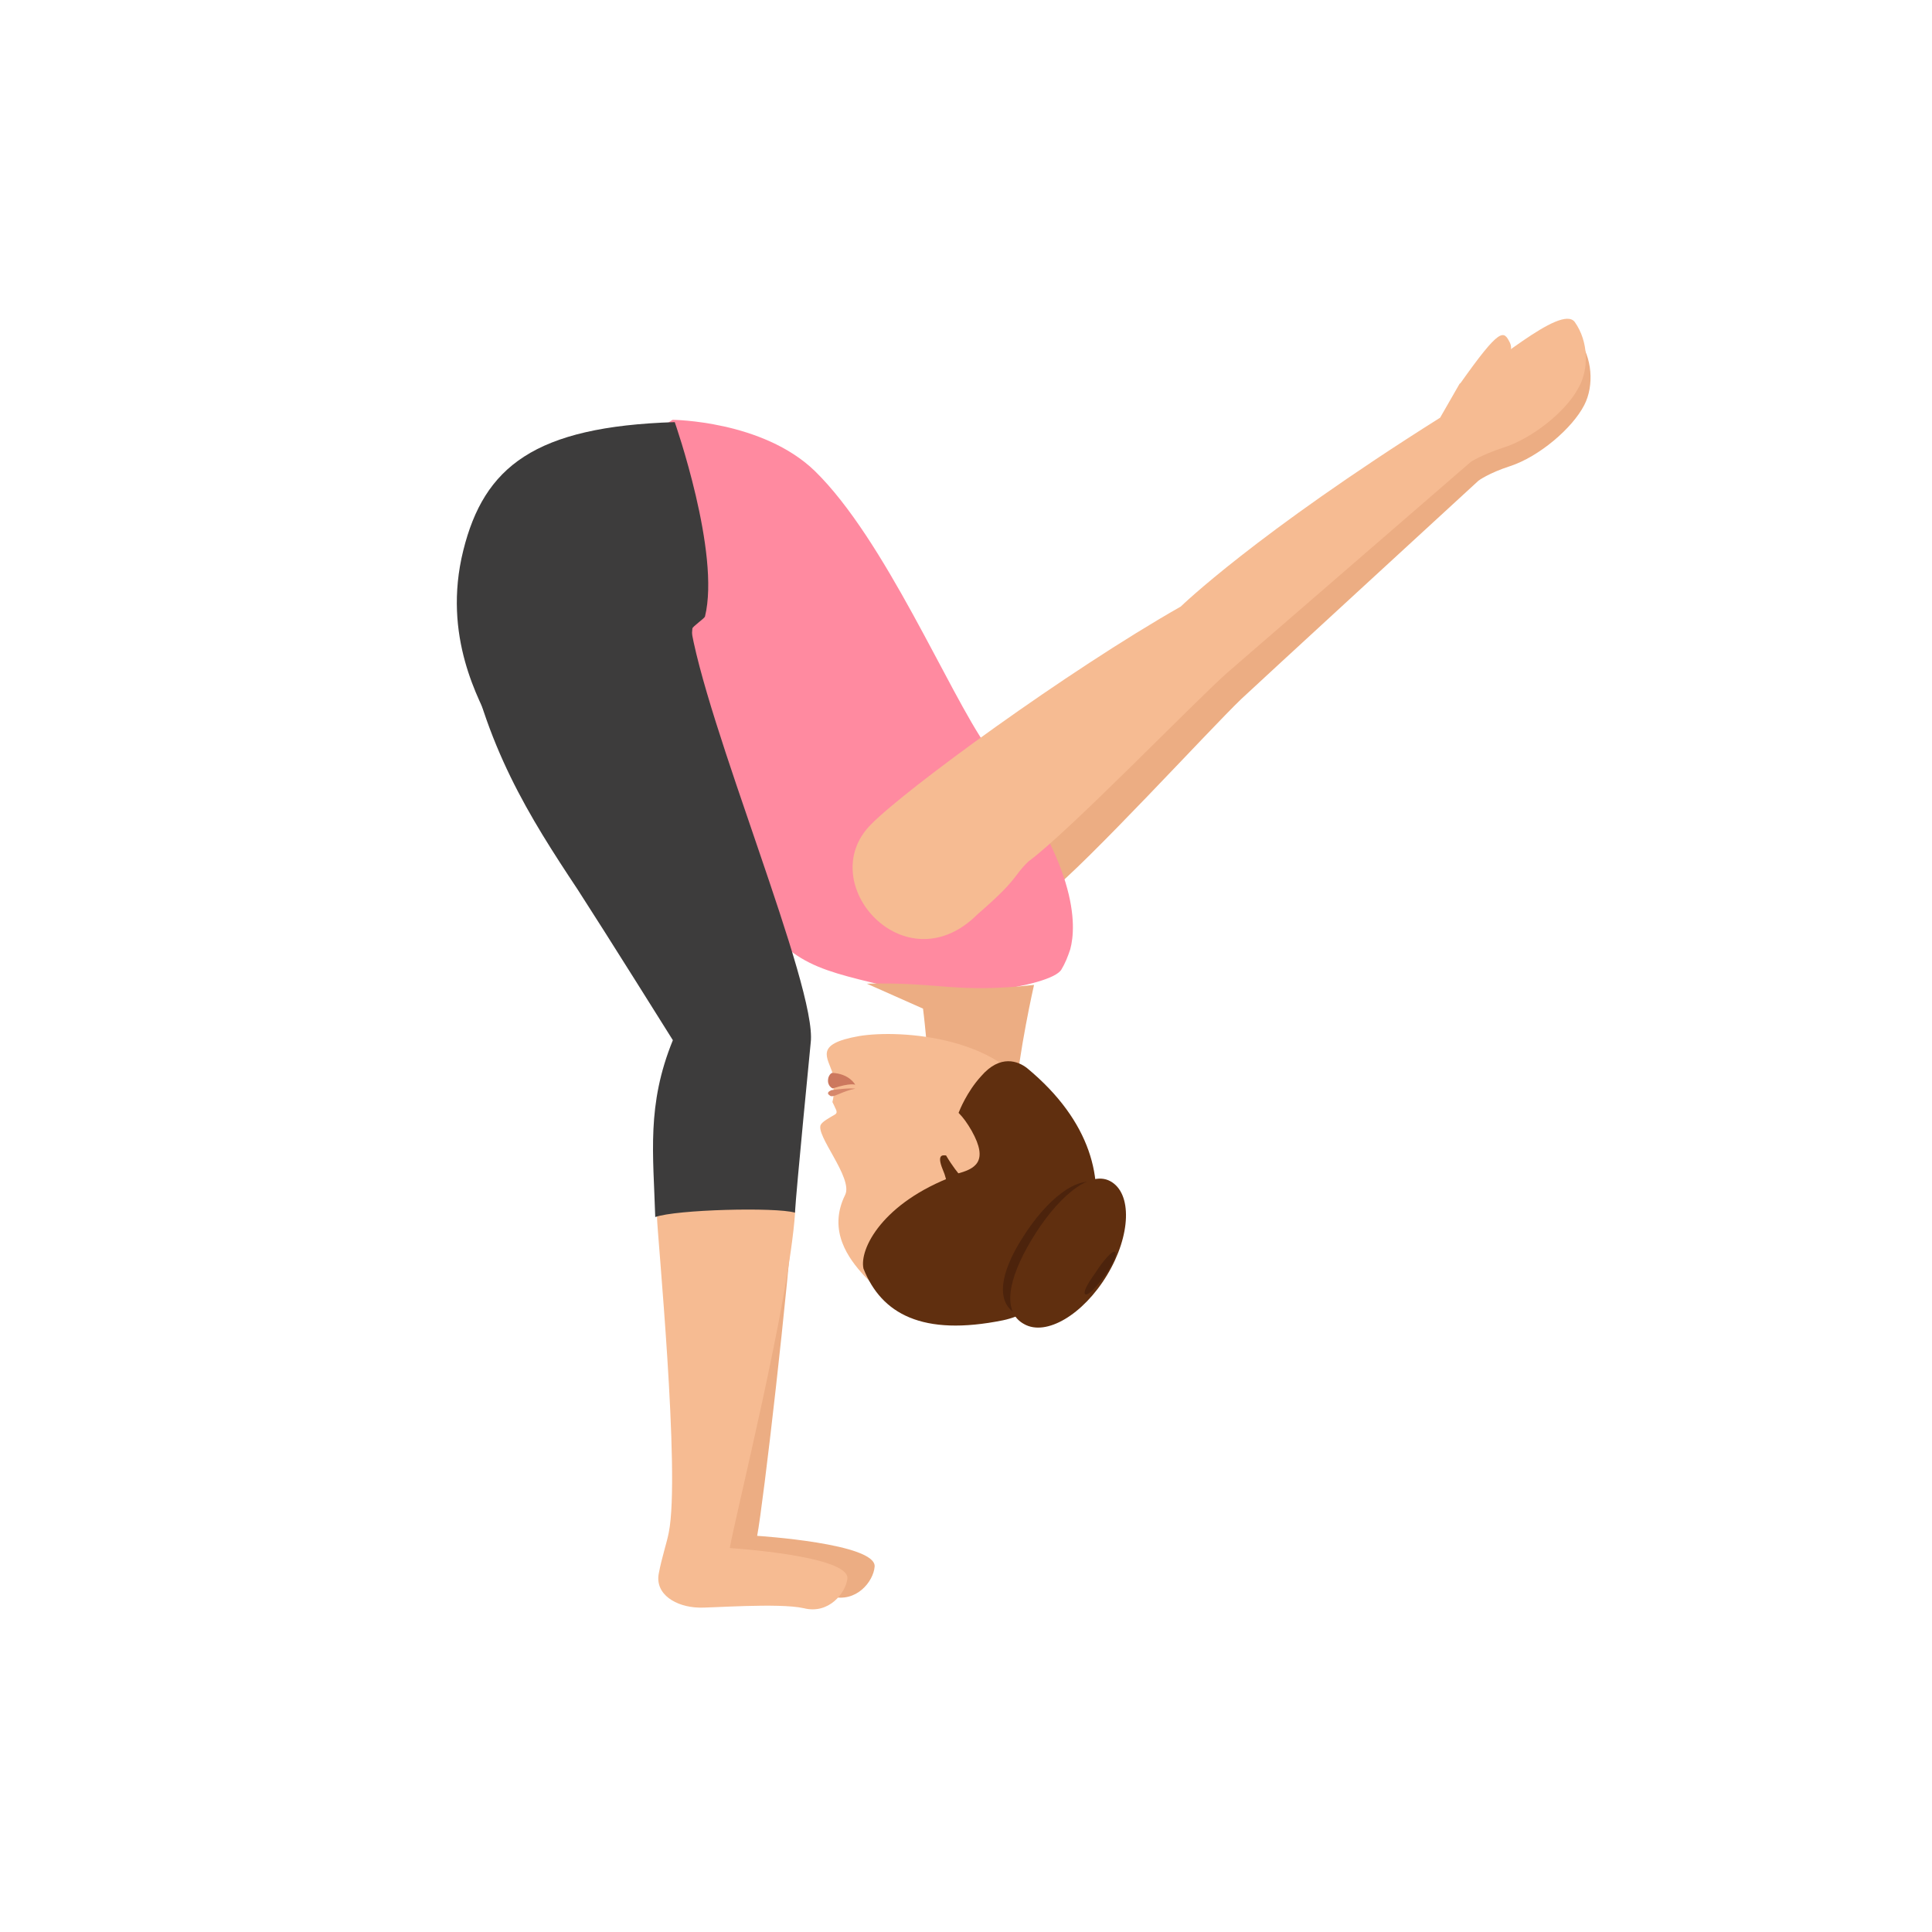 <svg width="497" height="497" viewBox="0 0 497 497" fill="none" xmlns="http://www.w3.org/2000/svg">
<path d="M213.961 410.705C207.568 409.241 189.346 410.705 186.948 410.542C181.194 410.38 175.599 407.127 176.718 401.597C177.517 397.368 178.796 393.628 179.276 391.025C182.313 375.737 170.165 312.957 170.005 309.053C169.525 292.951 204.69 302.059 204.371 307.915C202.772 331.335 196.379 386.634 194.78 395.091C194.78 395.091 225.63 397.043 224.99 403.061C224.671 406.802 220.355 412.332 213.961 410.705Z" fill="#ECAD83"/>
<path d="M206.784 413.708C200.381 412.257 182.132 413.708 179.73 413.547C173.967 413.385 168.364 410.162 169.485 404.682C170.285 400.491 171.566 396.784 172.046 394.205C175.088 379.054 169.005 316.84 169.005 312.972C168.524 297.015 204.863 306.041 204.543 311.843C202.942 335.053 189.175 389.853 187.734 398.235C187.734 398.235 218.631 400.169 217.99 406.132C217.51 409.839 213.188 415.319 206.784 413.708Z" fill="#F6BB92"/>
<path d="M405.921 87.055C402.197 82.197 383.739 100.331 376.777 103.732L372.081 112.637C325.288 143.886 306.83 163.154 306.83 163.154C278.01 180.64 237.531 212.051 228.788 221.604C214.054 237.148 238.827 263.054 256.799 243.948C267.485 234.072 265.381 234.234 269.59 229.862C279.629 222.09 311.202 187.603 319.298 179.831C320.431 178.697 380.339 123.647 380.339 123.647C380.339 123.647 382.929 121.704 388.435 119.923C395.883 117.494 404.464 110.208 407.54 104.217C410.131 99.198 409.645 91.912 405.921 87.055Z" fill="#ECAD83"/>
<path d="M384.385 100.979C384.385 100.979 391.185 96.607 389.243 92.721C387.623 89.483 386.652 88.512 376.613 103.731C376.613 103.731 378.394 105.513 384.385 100.979Z" fill="#ECAD83"/>
<path d="M194.052 234.456C205.223 250.203 212.831 249.553 235.334 255.56C241.486 257.183 270.302 254.099 273.054 249.391C274.025 247.768 274.673 246.144 275.32 244.196C276.939 238.19 277.587 221.794 253.951 192.249C243.914 177.964 227.725 138.841 209.594 121.146C196.157 108.159 173.007 107.997 173.007 107.997L145 126.503C169.607 182.022 185.796 197.119 192.595 215.95C192.595 216.112 190.814 229.911 194.052 234.456Z" fill="#FF8AA0"/>
<path d="M405.11 82.846C401.548 77.988 382.604 95.475 375.48 98.713L370.461 107.456C322.858 137.41 303.752 156.03 303.752 156.03C274.446 172.707 232.996 202.985 224.091 212.052C209.033 227.11 232.835 253.826 251.455 235.206C262.465 225.653 260.36 225.653 264.569 221.605C274.932 213.995 307.315 180.479 315.734 173.031C316.867 172.06 378.394 118.79 378.394 118.79C378.394 118.79 381.147 117.009 386.49 115.228C393.938 112.962 402.681 105.999 405.92 100.008C408.834 95.151 408.672 87.865 405.11 82.846Z" fill="#F6BB92"/>
<path d="M383.251 96.284C383.251 96.284 390.214 92.074 388.433 88.188C386.813 84.95 386.004 83.978 375.48 98.874C375.318 98.713 376.937 100.655 383.251 96.284Z" fill="#F6BB92"/>
<path d="M237.442 259.464C237.442 259.464 238.74 269.245 239.226 282.554L260.97 283.997C262.106 270.367 266 253.37 266 253.37C245.717 255.615 241.823 252.568 223 253.049L237.442 259.464Z" fill="#ECAD83"/>
<path d="M217.416 307.368C212.823 316.659 218.401 323.867 222.174 328.032C233.985 340.526 243.827 340.046 256.13 337.643C272.37 334.279 269.746 291.189 266.793 284.301C259.247 266.681 231.688 264.759 221.025 266.521C209.214 268.603 212.987 271.967 214.299 276.452C214.299 276.612 213.971 277.413 213.971 277.413C214.299 279.015 214.792 281.098 214.135 283.5C214.135 283.5 214.792 284.782 215.12 285.583C215.284 286.063 215.284 286.384 214.792 286.704C213.151 287.665 211.675 288.466 211.183 289.267C209.542 291.83 219.549 303.043 217.416 307.368Z" fill="#F6BB92"/>
<path d="M220 280.057C220 280.057 218.781 279.777 213.906 280.429C213.296 280.708 212.382 281.173 213.601 281.917C214.515 282.382 216.648 280.708 220 280.057Z" fill="#D6876B"/>
<path d="M220 279.045C220 279.045 218.55 276.188 214.054 275.997C213.473 276.188 213.038 277.14 213.038 277.521C212.748 279.426 214.199 279.997 214.199 279.997C218.84 278.473 220 279.045 220 279.045Z" fill="#CC785E"/>
<path d="M257.981 339.648C277.347 335.644 297.514 302.328 264.223 274.779C261.982 273.017 257.341 271.095 252.379 276.861C248.698 280.866 246.777 285.831 246.777 285.831C246.137 287.272 245.496 288.874 244.856 290.636C244.216 292.558 247.417 301.848 245.496 302.489C227.09 309.376 221.008 321.228 222.128 326.354C226.77 338.046 237.334 343.812 257.981 339.648Z" fill="#602F0F"/>
<path d="M249.953 290.885C245.481 283.06 241.934 283.373 237 284.782L242.397 297.302L245.944 301.997C250.878 300.745 254.425 298.867 249.953 290.885Z" fill="#F6BB92"/>
<path d="M282.894 304.647C288.508 307.557 288.337 317.579 282.554 326.794C276.6 336.008 267.245 341.181 261.632 338.11C256.018 335.2 257.209 327.44 263.163 318.226C268.946 309.012 277.281 301.737 282.894 304.647Z" fill="#4C230C"/>
<path d="M242.549 300.942C243.197 302.4 243.521 303.857 243.683 305.152C244.007 306.771 244.007 307.905 244.007 307.905L249.35 304.666C249.188 303.857 249.026 303.047 248.864 302.076C248.864 302.076 248.216 302.4 247.245 303.047C247.245 303.047 247.407 303.047 247.407 302.885C246.435 301.752 244.978 299.971 243.359 297.218C243.197 297.38 240.606 296.247 242.549 300.942Z" fill="#602F0F"/>
<path d="M285.619 303.856C291.286 306.932 290.962 317.781 284.809 327.981C278.656 338.182 269.103 343.849 263.436 340.61C257.77 337.534 259.227 329.115 265.379 318.914C271.37 308.875 279.952 300.78 285.619 303.856Z" fill="#602F0F"/>
<path d="M286.778 322.022C287.498 322.335 286.418 324.993 284.259 328.12C282.1 331.091 279.942 333.28 279.222 332.967C278.502 332.655 279.582 330.466 281.741 327.495C283.72 324.368 286.058 321.709 286.778 322.022Z" fill="#4C230C"/>
<path d="M173.576 108.589C137.47 109.722 124.517 120.085 119.173 141.619C113.668 163.801 123.383 180.316 126.621 187.117C132.288 199.26 175.519 199.422 176.329 187.764C176.815 178.211 177.462 169.468 178.11 161.696C178.11 161.211 181.186 159.106 181.348 158.62C185.396 142.267 173.576 108.589 173.576 108.589Z" fill="#3D3C3C"/>
<path d="M173.091 267.587C166.291 284.264 168.072 296.893 168.558 313.084C173.901 311.141 199.645 310.494 204.502 311.951C204.826 306.122 208.55 268.235 208.55 268.235C210.331 253.986 181.187 185.821 177.463 159.915C176.815 153.276 175.52 147.285 174.224 142.428C171.634 132.875 121.441 150.2 119.336 163.315C124.679 191.973 136.175 210.108 148.642 228.89C155.766 239.9 173.091 267.587 173.091 267.587Z" fill="#3D3C3C"/>
</svg>
